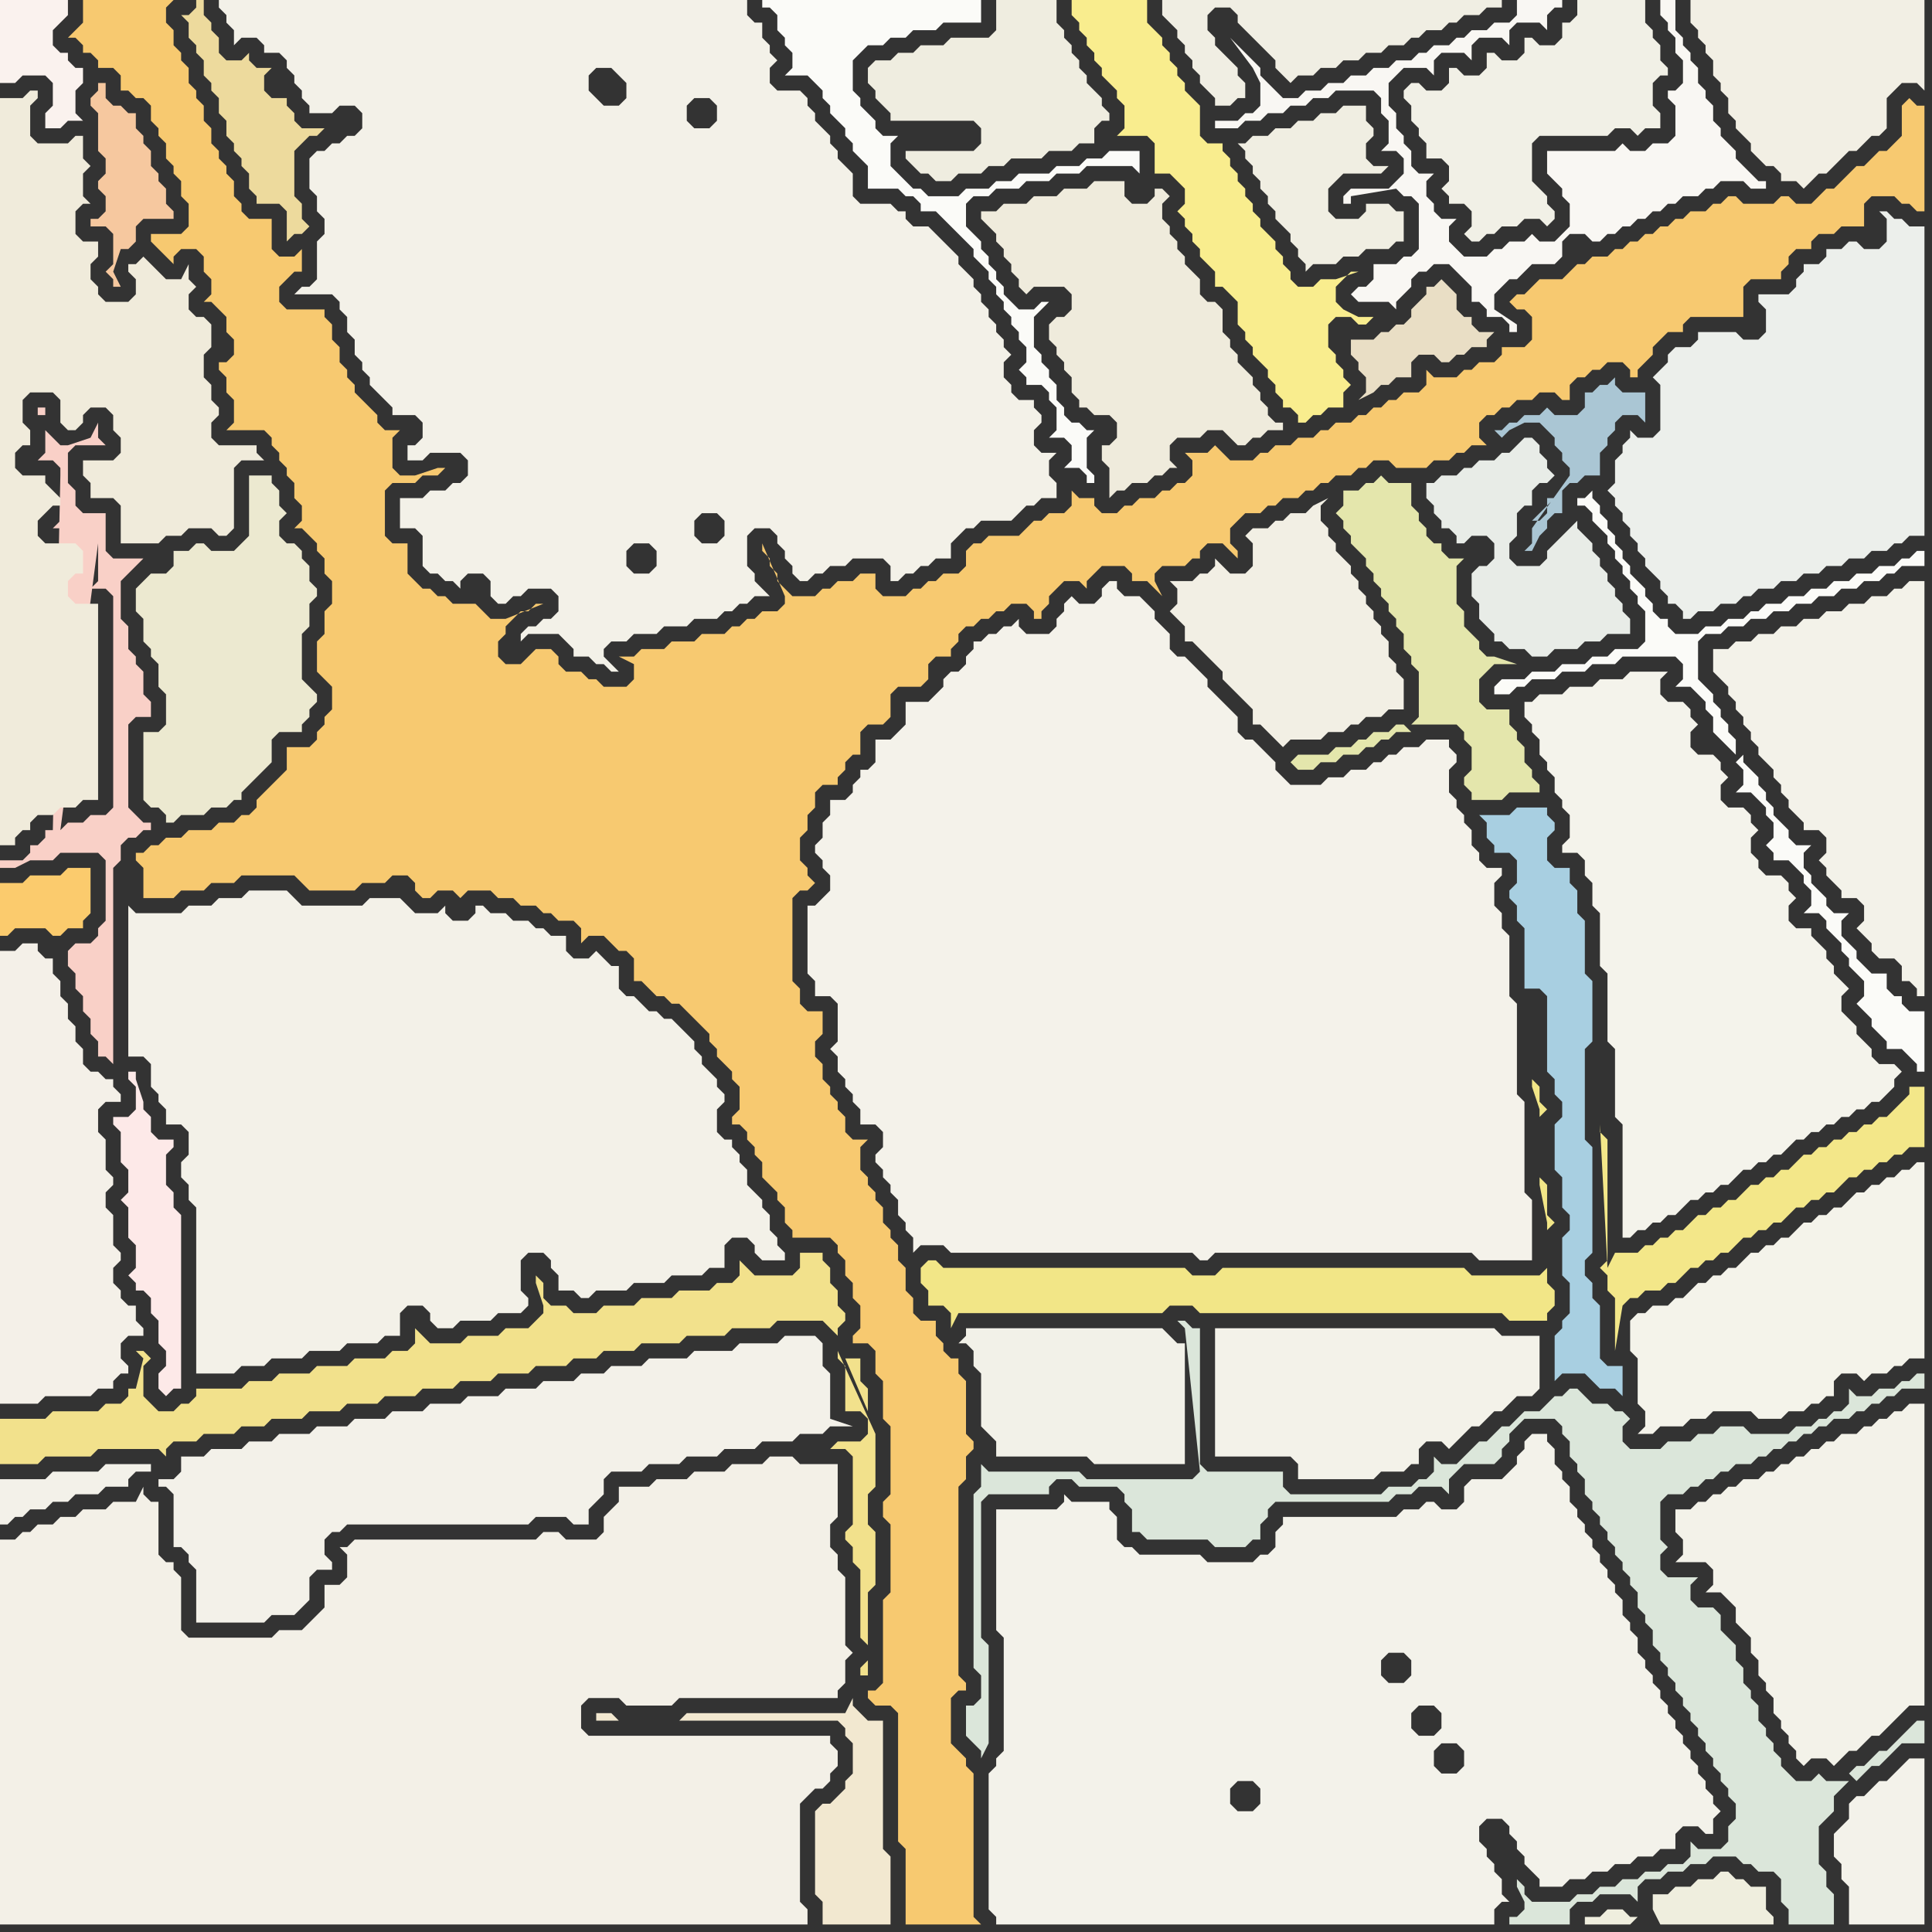 <svg width="256" height="256" xmlns="http://www.w3.org/2000/svg"><rect width="100%" height="100%" fill="#333333" stroke="none"/><script> 
var tempColor;
function hoverPath(evt){
obj = evt.target;
tempColor = obj.getAttribute("fill");
obj.setAttribute("fill","red");
//alert(tempColor);
//obj.setAttribute("stroke","red");}
function recoverPath(evt){
obj = evt.target;
obj.setAttribute("fill", tempColor);
//obj.setAttribute("stroke", tempColor);
}</script><path onmouseover="hoverPath(evt)" onmouseout="recoverPath(evt)" fill="rgb(243,242,234)" d="M  132,200l 0,16 1,1 0,15 -1,1 0,1 -1,1 0,18 1,1 0,1 66,0 0,-2 1,-1 1,0 -1,-1 0,-2 -1,-1 0,-1 -1,-1 0,-1 -1,-1 0,-2 1,-1 2,0 1,1 0,1 1,1 0,1 1,1 0,1 1,1 1,1 0,1 3,0 1,-1 2,0 1,-1 2,0 1,-1 2,0 1,-1 2,0 1,-1 2,0 0,-2 1,-1 2,0 1,1 1,0 0,-2 1,-1 -1,-1 0,-1 -1,-1 0,-1 -1,-1 0,-1 -1,-1 0,-1 -1,-1 0,-1 -1,-1 0,-1 -1,-1 0,-1 -1,-1 0,-1 -1,-1 0,-1 -1,-1 0,-1 -1,-1 0,-2 -1,-1 0,-1 -1,-1 0,-2 -1,-1 0,-1 -1,-1 0,-1 -1,-1 0,-1 -1,-1 0,-1 -1,-1 0,-1 -1,-1 0,-1 -1,-1 0,-2 -1,-1 0,-1 -1,-1 0,-2 -1,-1 0,-1 -2,0 -1,1 0,1 -1,1 0,1 -1,1 -1,1 -4,0 -1,1 0,2 -1,1 -2,0 -1,-1 -1,0 -1,1 -2,0 -1,1 -15,0 0,1 -1,1 0,2 -1,1 -1,0 -1,1 -6,0 -1,-1 -8,0 -1,-1 -1,0 -1,-1 0,-3 -1,-1 0,-1 -5,0 -1,-1 0,1 -1,1 -8,0 61,35 -2,0 -1,-1 0,-2 1,-1 2,0 1,1 0,2 -1,1 -61,-35 58,30 -2,0 -1,-1 0,-2 1,-1 2,0 1,1 0,2 -1,1 -58,-30 54,23 -2,0 -1,-1 0,-2 1,-1 2,0 1,1 0,2 -1,1 -54,-23 34,40 -2,0 -1,-1 0,-2 1,-1 2,0 1,1 0,2 -1,1 -34,-40Z"/>
<path onmouseover="hoverPath(evt)" onmouseout="recoverPath(evt)" fill="rgb(242,241,232)" d="M  154,176l -26,0 0,1 -1,1 1,0 1,1 0,2 1,1 0,7 1,1 1,1 0,2 12,0 1,1 12,0 0,-16 -1,0 -1,-1 -1,-1Z"/>
<path onmouseover="hoverPath(evt)" onmouseout="recoverPath(evt)" fill="rgb(243,242,233)" d="M  163,176l -2,0 0,17 10,0 1,1 0,2 10,0 1,-1 3,0 1,-1 1,0 0,-2 1,-1 2,0 1,1 1,-1 1,-1 1,-1 1,0 1,-1 1,-1 1,0 1,-1 1,-1 2,0 1,-1 0,-7 -5,0 -1,-1Z"/>
<path onmouseover="hoverPath(evt)" onmouseout="recoverPath(evt)" fill="rgb(243,242,233)" d="M  227,88l 0,1 1,1 1,1 0,1 1,1 0,1 1,1 0,1 1,1 0,1 1,1 0,1 1,1 1,1 0,1 1,1 0,1 1,1 0,1 1,1 1,1 0,1 2,0 1,1 0,2 -1,1 1,1 0,1 1,1 1,1 0,1 2,0 1,1 0,2 -1,1 1,1 0,0 1,1 0,1 1,1 2,0 1,1 0,2 1,0 1,1 0,1 1,0 0,-55 -2,0 -1,1 -1,0 -1,1 -2,0 -1,1 -2,0 -1,1 -2,0 -1,1 -2,0 -1,1 -2,0 -1,1 -2,0 -1,1 -2,0 -1,1 -2,0Z"/>
<path onmouseover="hoverPath(evt)" onmouseout="recoverPath(evt)" fill="rgb(244,240,232)" d="M  0,129l 0,57 5,0 1,-1 6,0 1,-1 2,0 0,-1 1,-1 1,0 0,-1 -1,-1 0,-2 1,-1 2,0 0,-1 -1,-1 0,-2 -1,0 -1,-1 0,-1 -1,-1 0,-2 1,-1 0,-1 -1,-1 0,-4 -1,-1 0,-2 1,-1 0,-1 -1,-1 0,-4 -1,-1 0,-3 1,-1 2,0 0,-1 -1,-1 0,-1 -1,0 -1,-1 -1,0 -1,-1 0,-2 -1,-1 0,-2 -1,-1 0,-2 -1,-1 0,-2 -1,-1 0,-2 -1,0 -1,-1 0,-1 -2,0 -1,1 -2,0Z"/>
<path onmouseover="hoverPath(evt)" onmouseout="recoverPath(evt)" fill="rgb(243,241,233)" d="M  27,193l -3,0 0,2 -1,1 -2,0 0,1 1,0 1,1 0,7 1,0 1,1 0,1 1,1 0,7 9,0 1,-1 3,0 1,-1 1,-1 0,-3 1,-1 2,0 0,-1 -1,-1 0,-2 1,-1 1,0 1,-1 24,0 1,-1 4,0 1,1 2,0 0,-2 1,-1 1,-1 0,-2 1,-1 4,0 1,-1 4,0 1,-1 4,0 1,-1 4,0 1,-1 4,0 1,-1 3,0 1,-1 3,0 -3,-1 0,-6 -1,-1 0,-3 -1,-1 -4,0 -1,1 -5,0 -1,1 -5,0 -1,1 -5,0 -1,1 -4,0 -1,1 -3,0 -1,1 -4,0 -1,1 -4,0 -1,1 -4,0 -1,1 -4,0 -1,1 -4,0 -1,1 -4,0 -1,1 -4,0 -1,1 -4,0 -1,1 -3,0 -1,1 -4,0 -1,1 -7,2 0,-1 -6,0 -1,1 -6,0 -1,1 -6,0 0,6 1,0 1,-1 1,0 1,-1 2,0 1,-1 2,0 1,-1 3,0 1,-1 3,0 0,-1 1,-1 2,0 7,-2Z"/>
<path onmouseover="hoverPath(evt)" onmouseout="recoverPath(evt)" fill="rgb(249,237,142)" d="M  143,0l -1,0 0,2 1,1 0,1 1,1 0,1 1,1 0,1 1,1 0,1 1,1 1,1 0,1 1,1 0,3 -1,1 4,0 1,1 0,4 2,0 1,1 1,1 0,2 -1,1 1,1 0,1 1,1 0,1 1,1 0,1 1,1 1,1 0,2 1,0 1,1 1,1 0,3 1,1 0,1 1,1 0,1 1,1 1,1 0,1 1,1 0,1 1,1 0,1 1,0 1,1 0,1 1,0 1,-1 1,0 1,-1 2,0 0,-2 1,-1 -1,-1 0,-1 -1,-1 0,-1 -1,-1 0,-3 1,-1 2,0 1,1 1,0 1,-1 -2,0 -2,-1 -1,-1 0,-2 1,-1 1,-1 1,0 -3,1 -2,0 -1,1 -2,0 -1,-1 0,-1 -1,-1 0,-1 -1,-1 0,-1 -2,-2 0,-1 -1,-1 0,-1 -1,-1 0,-1 -1,-1 0,-1 -1,-1 0,-1 -1,-1 0,-1 -2,0 -1,-1 0,-4 -1,-1 -1,-1 0,-1 -1,-1 0,-1 -1,-1 0,-1 -1,-1 0,-1 -1,-1 -1,-1 0,-3Z"/>
<path onmouseover="hoverPath(evt)" onmouseout="recoverPath(evt)" fill="rgb(242,239,228)" d="M  225,0l -1,0 0,3 1,1 0,1 1,1 0,1 1,1 0,2 1,1 0,1 1,1 0,2 1,1 0,1 1,1 1,1 0,1 1,1 1,1 1,0 1,1 0,1 2,0 1,1 1,-1 0,0 1,-1 1,0 1,-1 2,-2 1,0 1,-1 1,-1 1,0 1,-1 0,-4 1,-1 1,-1 2,0 1,1 0,-12Z"/>
<path onmouseover="hoverPath(evt)" onmouseout="recoverPath(evt)" fill="rgb(243,242,233)" d="M  224,200l -2,0 0,3 1,1 0,2 -1,1 4,0 1,1 0,2 -1,1 2,0 1,1 1,1 0,2 1,1 1,1 0,2 1,1 0,2 1,1 0,1 1,1 0,2 1,1 0,1 1,1 0,1 1,1 0,1 1,1 1,-1 2,0 1,1 1,-1 1,-1 1,0 1,-1 1,-1 1,0 1,-1 1,-1 1,-1 1,-1 2,0 0,-40 -2,0 -1,1 -1,0 -1,1 -1,0 -1,1 -1,0 -1,1 -2,0 -1,1 -1,0 -1,1 -1,0 -1,1 -1,0 -1,1 -1,0 -1,1 -1,0 -1,1 -2,0 -1,1 -1,0 -1,1 -1,0 -1,1 -1,0 -1,1Z"/>
<path onmouseover="hoverPath(evt)" onmouseout="recoverPath(evt)" fill="rgb(244,242,234)" d="M  125,90l 0,1 -1,1 -1,1 -3,0 0,3 -1,1 -1,1 -2,0 0,3 -1,1 -1,0 0,1 -1,1 0,1 -1,1 -2,0 0,2 -1,1 0,2 -1,1 0,1 1,1 0,1 1,1 0,2 -1,1 -1,1 -1,0 0,9 1,1 0,2 2,0 1,1 0,5 -1,1 1,1 0,2 1,1 0,1 1,1 0,1 1,1 0,2 2,0 1,1 0,2 -1,1 0,1 1,1 0,1 1,1 0,1 1,1 0,2 1,1 0,1 1,1 0,2 1,-1 3,0 1,1 32,0 1,1 1,0 1,-1 34,0 1,1 7,0 0,-8 -1,-1 0,-12 -1,-1 0,-12 -1,-1 0,-8 -1,-1 0,-2 -1,-1 0,-3 1,-1 0,-1 -2,0 -1,-1 0,-1 -1,-1 0,-2 -1,-1 0,-1 -1,-1 0,-1 -1,-1 0,-3 1,-1 0,-1 -1,-1 0,-1 -3,0 -1,1 -2,0 -1,1 -1,0 -1,1 -1,0 -1,1 -2,0 -1,1 -2,0 -1,1 -4,0 -1,-1 -1,-1 0,-1 -1,-1 -1,-1 -1,-1 -1,0 -1,-1 0,-2 -1,-1 -1,-1 -2,-2 0,-1 -1,-1 -1,-1 -1,-1 -1,0 -1,-1 0,-2 -1,-1 -1,-1 0,-1 -1,-1 -1,-1 -2,0 -1,-1 0,-1 -1,0 -1,1 0,1 -1,1 -2,0 -1,-1 -1,1 0,1 -1,1 0,1 -1,1 -3,0 -1,-1 0,-1 -1,1 -1,0 -1,1 -1,0 -1,1 -1,0 0,1 -1,1 0,1 -1,1 -1,0 -1,1Z"/>
<path onmouseover="hoverPath(evt)" onmouseout="recoverPath(evt)" fill="rgb(236,239,235)" d="M  218,58l -1,0 -1,-1 0,1 -1,1 0,1 -1,1 0,3 -1,1 1,1 0,1 1,1 0,1 1,1 0,1 1,1 0,1 1,1 0,1 1,1 1,1 0,1 1,1 0,1 1,0 1,1 0,1 1,0 1,-1 2,0 1,-1 2,0 1,-1 1,0 1,-1 2,0 1,-1 2,0 1,-1 2,0 1,-1 2,0 1,-1 2,0 1,-1 2,0 1,-1 1,0 1,-1 2,0 0,-41 -2,0 -1,-1 -1,0 -1,-1 -1,0 1,1 0,3 -1,1 -2,0 -1,-1 -1,0 -1,1 -2,0 0,1 -1,1 -2,0 0,1 -1,1 0,1 -1,1 -4,0 0,1 1,1 0,3 -1,1 -2,0 -1,-1 -5,0 0,1 -1,1 -2,0 -1,1 0,1 -1,1 -1,1 1,1 0,6 -1,1Z"/>
<path onmouseover="hoverPath(evt)" onmouseout="recoverPath(evt)" fill="rgb(251,251,248)" d="M  228,98l 0,0 1,1 1,1 0,-2 -1,-1 0,-1 -1,-1 0,-1 -1,-1 0,-1 -1,-1 -1,-1 0,-5 1,-1 2,0 1,-1 2,0 1,-1 2,0 1,-1 2,0 1,-1 2,0 1,-1 2,0 1,-1 2,0 1,-1 2,0 1,-1 1,0 1,-1 3,0 0,-2 -1,0 -1,1 -1,0 -1,1 -2,0 -1,1 -2,0 -1,1 -2,0 -1,1 -2,0 -1,1 -2,0 -1,1 -2,0 -1,1 -1,0 -1,1 -2,0 -1,1 -2,0 -1,1 -3,0 -1,-1 0,-1 -1,0 -1,-1 0,-1 -1,-1 0,-1 -1,-1 -1,-1 0,-1 -1,-1 0,-1 -1,-1 0,-1 -1,-1 0,-1 -1,-1 0,-1 -1,-1 0,-1 -1,1 -1,0 0,1 1,0 1,1 0,1 1,1 1,1 0,1 1,1 0,1 1,1 0,1 1,1 0,1 1,1 0,1 1,1 0,4 -1,1 -3,0 -1,1 -2,0 -1,1 -3,0 -1,1 -3,0 -1,1 -3,0 -1,1 0,1 2,0 1,-1 1,0 1,-1 3,0 1,-1 3,0 1,-1 3,0 1,-1 7,0 1,1 0,2 -1,1 2,0 1,1 1,1 0,1 1,1 0,2 1,1 3,2 -1,1 0,0 1,1 0,2 -1,1 2,0 1,1 1,1 0,1 1,1 0,2 -1,1 1,1 0,1 2,0 1,1 1,1 0,1 1,1 0,2 -1,1 2,0 1,1 0,1 1,1 1,1 0,1 1,1 0,1 1,1 1,1 0,2 -1,1 1,1 1,1 0,1 1,1 1,1 0,1 2,0 1,1 1,1 0,1 1,0 0,-8 -2,0 -1,-1 0,-1 -1,0 -1,-1 0,-2 -2,0 -1,-1 -1,-1 0,-1 -1,-1 -1,-1 0,-2 1,-1 -2,0 -1,-1 0,-1 -2,-2 0,-1 -1,-1 0,-2 1,-1 -2,0 -1,-1 0,-1 -1,-1 -1,-1 0,-1 -1,-1 0,-1 -1,-1 0,-1 -1,-1 -1,-1 0,-1 -3,-2Z"/>
<path onmouseover="hoverPath(evt)" onmouseout="recoverPath(evt)" fill="rgb(243,242,234)" d="M  244,242l 0,0 -1,1 0,3 1,1 0,2 1,1 0,5 10,0 0,-22 -2,0 -1,1 0,0 -1,1 -1,1 -1,0 -1,1 -1,1 -1,0 -1,1 0,2 -1,1Z"/>
<path onmouseover="hoverPath(evt)" onmouseout="recoverPath(evt)" fill="rgb(250,242,238)" d="M  0,3l 0,8 2,0 1,-1 3,0 1,1 0,3 -1,1 0,2 2,0 1,-1 2,0 -1,-1 0,-3 1,-1 0,-2 -1,0 -1,-1 0,-1 -1,0 -1,-1 0,-2 1,-1 1,-1 0,-2 -9,0Z"/>
<path onmouseover="hoverPath(evt)" onmouseout="recoverPath(evt)" fill="rgb(243,241,232)" d="M  46,43l 0,1 1,1 0,2 1,1 0,1 1,1 0,1 1,1 1,1 1,1 0,1 3,0 1,1 0,2 -1,1 -1,0 0,2 2,0 1,-1 4,0 1,1 0,2 -1,1 -1,0 -1,1 -2,0 -1,1 -3,0 0,4 2,0 1,1 0,4 1,1 1,0 1,1 1,0 1,1 0,-1 1,-1 2,0 1,1 0,2 1,1 1,0 1,-1 1,0 1,-1 3,0 1,1 0,2 -1,1 -1,0 -1,1 -1,0 -1,1 0,1 -1,1 2,-2 4,0 1,1 1,1 0,1 2,0 1,1 1,0 1,1 1,0 -2,-2 0,-1 1,-1 2,0 1,-1 3,0 1,-1 3,0 1,-1 3,0 1,-1 1,0 1,-1 1,0 1,-1 2,0 -1,-1 0,0 -1,-1 0,-1 -1,-1 0,-4 1,-1 2,0 1,1 0,1 1,1 0,1 1,1 0,1 1,1 1,0 1,-1 1,0 1,-1 2,0 1,-1 4,0 1,1 0,2 1,0 1,-1 1,0 1,-1 1,0 1,-1 2,0 0,-2 1,-1 1,-1 1,0 1,-1 4,0 1,-1 1,-1 1,0 1,-1 2,0 0,-2 -1,-1 0,-2 1,-1 -2,0 -1,-1 0,-2 1,-1 0,-1 -1,-1 0,-1 -2,0 -1,-1 0,-1 -1,-1 0,-2 1,-1 -1,-1 0,-1 -1,-1 0,-1 -1,-1 0,-1 -1,-1 0,-1 -1,-1 0,-1 -1,-1 -1,-1 0,-1 -1,-1 -3,-3 -2,0 -1,-1 0,-1 -1,0 -1,-1 -4,0 -1,-1 0,-3 -1,-1 -1,-1 0,-1 -1,-1 0,-1 -1,-1 -1,-1 0,-1 -1,-1 0,-1 -1,-1 -3,0 -1,-1 0,-2 1,-1 -1,-1 0,-1 -1,-1 0,-2 -1,0 -1,-1 0,-2 -70,0 0,1 1,1 0,1 1,1 0,2 1,-1 2,0 1,1 0,1 2,0 1,1 0,1 1,1 0,1 1,1 0,1 1,1 0,1 3,0 1,-1 2,0 1,1 0,2 -1,1 -1,0 -1,1 -1,0 -1,1 -1,0 -1,1 0,4 1,1 0,2 1,1 0,2 -1,1 0,5 -1,1 -1,0 -1,1 5,0 1,1 0,1 1,1 0,1 50,27 0,1 -1,1 -2,0 -1,-1 0,-2 1,-1 2,0 1,1 0,1 -50,-27 40,33 -2,0 -1,-1 0,-2 1,-1 2,0 1,1 0,2 -1,1 -40,-33 49,-29 0,2 -1,1 -2,0 -1,-1 0,-2 1,-1 2,0 1,1 -49,29 33,-34 2,0 1,1 1,1 0,2 -1,1 -2,0 -1,-1 -1,-1 0,-2 1,-1 -33,34Z"/>
<path onmouseover="hoverPath(evt)" onmouseout="recoverPath(evt)" fill="rgb(247,201,112)" d="M  105,119l 0,0 1,-1 1,0 1,-1 -1,-1 0,-1 -1,-1 0,-3 1,-1 0,-2 1,-1 0,-2 1,-1 2,0 0,-1 1,-1 0,-1 1,-1 1,0 0,-3 1,-1 2,0 1,-1 0,-3 1,-1 3,0 1,-1 0,-2 1,-1 2,0 0,-1 1,-1 0,-1 1,-1 1,0 1,-1 1,0 1,-1 1,0 1,-1 2,0 1,1 0,1 1,0 0,-1 1,-1 0,-1 1,-1 1,-1 2,0 1,1 0,-1 1,-1 0,0 1,-1 3,0 1,1 0,1 2,0 1,1 1,1 -1,-2 0,-1 1,-1 3,0 1,-1 1,0 0,-1 1,-1 2,0 1,1 1,1 0,-1 -1,-1 0,-2 1,-1 1,-1 2,0 1,-1 1,0 1,-1 2,0 1,-1 1,0 1,-1 1,0 1,-1 2,0 1,-1 1,0 1,-1 2,0 1,1 4,0 1,-1 2,0 1,-1 1,0 1,-1 2,0 -1,-1 0,-2 1,-1 1,0 1,-1 1,0 1,-1 2,0 1,-1 2,0 1,1 1,0 0,-2 1,-1 1,0 1,-1 1,0 1,-1 2,0 1,1 0,1 1,0 0,-1 1,-1 1,-1 0,-1 1,-1 1,-1 2,0 0,-1 1,-1 7,0 0,-4 1,-1 4,0 0,-1 1,-1 0,-1 1,-1 2,0 0,-1 1,-1 2,0 1,-1 3,0 0,-3 1,-1 3,0 1,1 1,0 1,1 1,0 0,-14 -1,0 -1,-1 -1,1 0,4 -1,1 -1,1 -1,0 -1,1 -1,1 -1,0 -1,1 -1,1 -1,1 -1,0 -1,1 -1,1 -2,0 -1,-1 -1,0 -1,1 -4,0 -1,-1 -1,0 -1,1 -1,0 -1,1 -2,0 -1,1 -1,0 -1,1 -1,0 -1,1 -1,0 -1,1 -1,0 -1,1 -1,0 -1,1 -2,0 -1,1 -1,0 -1,1 -1,1 -3,0 -1,1 -1,1 -1,0 -1,1 1,1 1,0 1,1 0,3 -1,1 -3,0 0,1 -1,1 -2,0 -1,1 -1,0 -1,1 -3,0 -1,-1 0,2 -1,1 -2,0 -1,1 -1,0 -1,1 -1,0 -1,1 -1,0 -1,1 -2,0 -1,1 -1,0 -1,1 -2,0 -1,1 -2,0 -1,1 -1,0 -1,1 -3,0 -1,-1 -1,-1 -1,1 -3,0 1,1 0,2 -1,1 -1,0 -1,1 -1,0 -1,1 -2,0 -1,1 -1,0 -1,1 -2,0 -1,-1 0,-1 -2,0 -1,-1 0,2 -1,1 -2,0 -1,1 -1,0 -1,1 -1,1 -4,0 -1,1 -1,0 -1,1 0,2 -1,1 -2,0 -1,1 -1,0 -1,1 -1,0 -1,1 -3,0 -1,-1 0,-2 -2,0 -1,1 -2,0 -1,1 -1,0 -1,1 -3,0 -1,-1 -1,-1 0,-1 -1,-1 0,-1 -1,-1 0,-1 3,7 0,1 -1,1 -2,0 -1,1 -1,0 -1,1 -1,0 -1,1 -3,0 -1,1 -3,0 -1,1 -3,0 -1,1 -2,0 2,1 0,2 -1,1 -3,0 -1,-1 -1,0 -1,-1 -2,0 -1,-1 0,-1 -1,-1 -2,0 -1,1 0,0 -1,1 -2,0 -1,-1 0,-2 1,-1 0,-1 1,-1 1,-1 1,0 1,-1 1,0 -5,2 -2,0 -1,-1 -1,-1 -3,0 -1,-1 -1,0 -1,-1 -1,0 -1,-1 -1,-1 0,-4 -2,0 -1,-1 0,-6 1,-1 3,0 1,-1 2,0 1,-1 -1,0 -3,1 -2,0 -1,-1 0,-4 1,-1 -2,0 -1,-1 0,-1 -1,-1 -1,-1 -1,-1 0,-1 -1,-1 0,-1 -1,-1 0,-2 -1,-1 0,-2 -1,-1 0,-1 -5,0 -1,-1 0,-2 1,-1 1,-1 1,0 0,-3 -1,1 -2,0 -1,-1 0,-4 -3,0 -1,-1 0,-1 -1,-1 0,-2 -1,-1 0,-1 -1,-1 0,-1 -1,-1 0,-2 -1,-1 0,-2 -1,-1 0,-1 -1,-1 0,-2 -1,-1 0,-1 -1,-1 0,-2 -1,-1 0,-2 1,-1 -12,0 0,3 -1,1 -1,1 1,0 1,1 0,1 1,0 1,1 0,1 2,0 1,1 0,2 1,0 1,1 1,0 1,1 0,2 1,1 0,1 1,1 0,2 1,1 0,1 1,1 0,2 1,1 0,3 -1,1 -4,0 0,1 1,1 0,0 1,1 1,1 0,-1 1,-1 2,0 1,1 0,2 1,1 0,2 -1,1 1,0 1,1 1,1 0,2 1,1 0,2 -1,1 -1,0 0,1 1,1 0,2 1,1 0,3 -1,1 5,0 1,1 0,1 1,1 0,1 1,1 0,1 1,1 0,2 1,1 0,2 -1,1 1,0 1,1 0,0 1,1 0,1 1,1 0,2 1,1 0,3 -1,1 0,3 -1,1 0,4 1,1 1,1 0,3 -1,1 0,1 -1,1 0,1 -1,1 -3,0 0,3 -1,1 -1,1 -1,1 -1,1 0,1 -1,1 -1,0 -1,1 -2,0 -1,1 -3,0 -1,1 -2,0 -1,1 -1,0 -1,1 -1,0 0,1 1,1 0,4 4,0 1,-1 3,0 1,-1 3,0 1,-1 7,0 1,1 1,1 6,0 1,-1 3,0 1,-1 2,0 1,1 0,1 1,1 1,0 1,-1 2,0 1,1 0,0 1,-1 3,0 1,1 2,0 1,1 2,0 1,1 1,0 1,1 2,0 1,1 0,2 1,-1 2,0 1,1 1,1 1,0 1,1 0,3 1,0 1,1 1,1 1,0 1,1 1,0 1,1 1,1 1,1 1,1 0,1 1,1 0,1 1,1 1,1 0,1 1,1 0,3 -1,1 0,1 1,0 1,1 0,1 1,1 0,1 1,1 0,2 1,1 1,1 0,1 1,1 0,2 1,1 0,1 5,0 1,1 0,1 1,1 0,2 1,1 0,2 1,1 0,3 -1,1 0,1 2,0 1,1 0,3 1,1 0,5 1,1 0,9 -1,1 0,2 1,1 0,9 -1,1 0,11 -1,1 -1,0 0,1 1,1 2,0 1,1 0,17 1,1 0,10 10,0 -1,-1 0,-19 -1,-1 0,-1 -1,-1 -1,-1 0,-6 1,-1 1,0 0,-1 -1,-1 0,-25 1,-1 0,-3 1,-1 0,-1 -1,-1 0,-7 -1,-1 0,-2 -1,0 -1,-1 0,-1 -1,-1 0,-2 -2,0 -1,-1 0,-2 -1,-1 0,-3 -1,-1 0,-2 -1,-1 0,-1 -1,-1 0,-2 -1,-1 0,-1 -1,-1 0,-1 -1,-1 0,-3 1,-1 -2,0 -1,-1 0,-2 -1,-1 0,-1 -1,-1 0,-1 -1,-1 0,-2 -1,-1 0,-2 1,-1 0,-3 -2,0 -1,-1 0,-2 -1,-1 0,-11 -42,-40 0,0 42,40 143,-89 -143,89 127,-77 -127,77Z"/>
<path onmouseover="hoverPath(evt)" onmouseout="recoverPath(evt)" fill="rgb(251,251,248)" d="M  103,3l 0,1 1,1 0,1 1,1 0,2 -1,1 3,0 1,1 1,1 0,1 1,1 0,1 1,1 1,1 0,1 1,1 0,1 1,1 1,1 0,3 4,0 1,1 1,0 1,1 0,1 2,0 1,1 1,1 1,1 1,1 1,1 0,1 1,1 1,1 0,1 1,1 0,1 1,1 0,1 1,1 0,1 1,1 0,1 1,1 0,2 -1,1 1,1 0,1 2,0 1,1 0,1 1,1 0,3 -1,1 2,0 1,1 0,2 -1,1 2,0 1,1 0,1 1,0 0,-1 -1,-1 0,-4 1,-1 -1,0 -1,-1 -1,0 -1,-1 0,-1 -1,-1 0,-2 -1,-1 0,-1 -1,-1 0,-1 -1,-1 0,-4 1,-1 1,-1 -1,0 -1,1 -2,0 -1,-1 -1,-1 0,-1 -1,-1 0,-1 -1,-1 0,-1 -1,-1 0,-1 -1,-1 -1,-1 0,-3 1,-1 2,0 1,-1 3,0 1,-1 3,0 1,-1 3,0 1,-1 6,0 1,1 0,-3 -4,0 -1,1 -2,0 -1,1 -3,0 -1,1 -4,0 -1,1 -2,0 -1,1 -3,0 -1,1 -4,0 -1,-1 -1,0 -1,-1 -2,-2 0,-3 1,-1 -2,0 -1,-1 0,-1 -1,-1 -1,-1 0,-1 -1,-1 0,-4 1,-1 1,-1 2,0 1,-1 2,0 1,-1 3,0 1,-1 5,0 0,-3 -29,0 0,1 1,0 1,1Z"/>
<path onmouseover="hoverPath(evt)" onmouseout="recoverPath(evt)" fill="rgb(219,230,218)" d="M  131,195l 0,0 -1,-1 0,3 -1,1 0,23 1,1 0,3 -1,1 -1,0 0,4 1,1 0,0 1,1 0,1 1,-2 0,-13 -1,-1 0,-18 1,-1 8,0 0,-1 1,-1 2,0 1,1 5,0 1,1 0,1 1,1 0,3 1,0 1,1 8,0 1,1 4,0 1,-1 1,0 0,-2 1,-1 0,-1 1,-1 15,0 1,-1 2,0 1,-1 3,0 1,1 0,-2 1,-1 1,-1 4,0 1,-1 0,-1 1,-1 0,-1 1,-1 1,-1 4,0 1,1 0,1 1,1 0,2 1,1 0,1 1,1 0,2 1,1 0,1 1,1 0,1 1,1 0,1 1,1 0,1 1,1 0,1 1,1 0,1 1,1 0,2 1,1 0,1 1,1 0,2 1,1 0,1 1,1 0,1 1,1 0,1 1,1 0,1 1,1 0,1 1,1 0,1 1,1 0,1 1,1 0,1 1,1 0,1 1,1 0,1 1,1 0,2 -1,1 0,2 -1,1 -3,0 -1,-1 0,2 -1,1 -2,0 -1,1 -2,0 -1,1 -2,0 -1,1 -2,0 -1,1 -2,0 -1,1 -5,0 -1,-1 0,-1 -1,-1 0,1 1,2 0,1 -1,1 -1,0 0,1 8,0 0,-2 1,-1 2,0 1,-1 4,0 1,1 0,-2 1,-1 2,0 1,-1 2,0 1,-1 2,0 1,-1 3,0 1,1 1,0 1,1 2,0 1,1 0,3 1,1 0,2 6,0 0,-4 -1,-1 0,-2 -1,-1 0,-5 1,-1 1,-1 0,-2 1,-1 1,-1 -3,0 -1,-1 -1,1 -2,0 -1,-1 -1,-1 0,-1 -1,-1 0,-1 -1,-1 0,-1 -1,-1 0,-2 -1,-1 0,-1 -1,-1 0,-2 -1,-1 0,-2 -1,-1 -1,-1 0,-2 -1,-1 -2,0 -1,-1 0,-2 1,-1 -4,0 -1,-1 0,-2 1,-1 -1,-1 0,-5 1,-1 2,0 1,-1 1,0 1,-1 1,0 1,-1 1,0 1,-1 2,0 1,-1 1,0 1,-1 1,0 1,-1 1,0 1,-1 1,0 1,-1 1,0 1,-1 2,0 1,-1 1,0 1,-1 1,0 1,-1 1,0 1,-1 3,0 0,-2 -1,0 -1,1 -1,0 -1,1 -2,0 -1,1 -2,0 -1,-1 0,2 -1,1 -1,0 -1,1 -1,0 -1,1 -2,0 -1,1 -5,0 -1,-1 -3,0 -1,1 -2,0 -1,1 -3,0 -1,1 -4,0 -1,-1 0,-2 1,-1 -1,-1 -1,0 -1,-1 -2,0 -1,-1 -1,-1 -1,0 -1,1 -1,0 -2,2 -2,0 -1,1 -1,1 -1,0 -1,1 -1,1 -1,0 -1,1 -1,1 -1,1 -2,0 -1,-1 0,2 -1,1 -1,0 -1,1 -3,0 -1,1 -12,0 -1,-1 0,-2 -10,0 -1,-1 0,-18 -1,0 -1,-1 -1,0 1,1 2,19 -1,1 -14,0 -1,-1 -12,0 114,40 1,1 0,0 1,-1 0,0 1,-1 1,0 1,-1 1,-1 1,-1 3,0 0,-3 -1,0 -1,1 -3,3 -1,0 -1,1 -1,1 -1,0 -1,1 -114,-40Z"/>
<path onmouseover="hoverPath(evt)" onmouseout="recoverPath(evt)" fill="rgb(228,230,172)" d="M  188,68l 0,0 -1,-1 0,-3 -3,0 -1,-1 -1,1 -1,0 -1,1 -2,0 0,2 -1,1 1,1 0,1 1,1 0,1 1,1 1,1 0,1 1,1 0,1 1,1 0,1 1,1 0,1 1,1 0,1 1,1 0,2 1,1 0,1 1,1 0,6 -1,1 6,0 1,1 0,1 1,1 0,3 -1,1 0,1 1,1 0,1 4,0 1,-1 4,0 0,-1 -1,-1 0,-1 -1,-1 0,-2 -1,-1 0,-1 -1,-1 0,-2 -3,0 -1,-1 0,-3 1,-1 1,-1 3,0 -3,-1 -1,0 -1,-1 0,-1 -1,-1 -1,-1 0,-2 -1,-1 0,-5 1,-1 -2,0 -1,-1 0,-1 -1,0 -1,-1 0,-1 -1,-1 0,-1 -1,29 -1,-1 -1,0 -1,1 -2,0 -1,1 -1,0 -1,1 -2,0 -1,1 -4,0 -1,1 1,1 2,0 1,-1 2,0 1,-1 2,0 1,-1 1,0 1,-1 1,0 1,-1 2,0 1,-29Z"/>
<path onmouseover="hoverPath(evt)" onmouseout="recoverPath(evt)" fill="rgb(251,203,109)" d="M  1,117l -1,0 0,7 1,0 1,-1 4,0 1,1 1,0 1,-1 2,0 0,-1 1,-1 0,-6 -3,0 -1,1 -4,0 -1,1Z"/>
<path onmouseover="hoverPath(evt)" onmouseout="recoverPath(evt)" fill="rgb(243,241,232)" d="M  17,125l 0,15 2,0 1,1 0,3 1,1 0,1 1,1 0,2 2,0 1,1 0,3 -1,1 0,2 1,1 0,2 1,1 0,22 5,0 1,-1 3,0 1,-1 4,0 1,-1 4,0 1,-1 4,0 1,-1 2,0 0,-3 1,-1 2,0 1,1 0,1 1,1 2,0 1,-1 4,0 1,-1 3,0 1,-1 0,-1 -1,-1 0,-4 1,-1 2,0 1,1 0,1 1,1 0,2 2,0 1,1 1,0 1,-1 4,0 1,-1 4,0 1,-1 4,0 1,-1 2,0 0,-3 1,-1 2,0 1,1 0,1 1,1 3,0 0,-1 -1,-1 0,-1 -1,-1 0,-2 -1,-1 0,-1 -1,-1 -1,-1 0,-2 -1,-1 0,-1 -1,-1 0,-1 -1,0 -1,-1 0,-3 1,-1 0,-1 -1,-1 0,-1 -1,-1 -1,-1 0,-1 -1,-1 0,-1 -1,-1 -1,-1 -1,-1 -1,0 -1,-1 -1,0 -1,-1 -1,-1 -1,0 -1,-1 0,-3 -1,0 -1,-1 -1,-1 -1,1 -2,0 -1,-1 0,-2 -2,0 -1,-1 -1,0 -1,-1 -2,0 -1,-1 -2,0 -1,-1 -1,0 0,1 -1,1 -2,0 -1,-1 0,-1 -1,1 -3,0 -1,-1 -1,-1 -4,0 -1,1 -8,0 -1,-1 -1,-1 -5,0 -1,1 -3,0 -1,1 -3,0 -1,1 -6,0 -1,-1Z"/>
<path onmouseover="hoverPath(evt)" onmouseout="recoverPath(evt)" fill="rgb(236,233,208)" d="M  22,76l -2,0 -1,1 -1,1 0,3 1,1 0,3 1,1 0,1 1,1 0,3 1,1 0,4 -1,1 -2,0 0,9 1,1 1,0 1,1 0,1 1,0 1,-1 3,0 1,-1 2,0 1,-1 1,0 0,-1 1,-1 1,-1 1,-1 1,-1 0,-3 1,-1 3,0 0,-1 1,-1 0,-1 1,-1 0,-1 -1,-1 0,0 -1,-1 0,-6 1,-1 0,-3 1,-1 0,-1 -1,-1 0,-2 -1,-1 0,-1 -1,-1 -1,0 -1,-1 0,-2 1,-1 -1,-1 0,-2 -1,-1 0,-1 -3,0 0,8 -1,1 -1,1 -3,0 -1,-1 -1,0 -1,1 -2,0 0,2 -1,1Z"/>
<path onmouseover="hoverPath(evt)" onmouseout="recoverPath(evt)" fill="rgb(243,240,231)" d="M  25,217l 0,0 -1,-1 0,-7 -1,-1 0,-1 -1,0 -1,-1 0,-7 -1,0 -1,-1 0,-1 -1,2 -3,0 -1,1 -3,0 -1,1 -2,0 -1,1 -2,0 -1,1 -1,0 -1,1 -2,0 0,51 107,0 0,-2 -1,-1 0,-13 2,-2 1,0 1,-1 0,-1 1,-1 0,-2 -1,-1 0,-1 -32,0 -1,-1 0,-3 1,-1 4,0 1,1 6,0 1,-1 21,0 0,-1 1,-1 0,-3 1,-1 -1,-1 0,-9 -1,-1 0,-2 -1,-1 0,-3 1,-1 0,-7 -5,0 -1,-1 -3,0 -1,1 -4,0 -1,1 -4,0 -1,1 -4,0 -1,1 -4,0 0,2 -1,1 -1,1 0,2 -1,1 -4,0 -1,-1 -2,0 -1,1 -24,0 -1,1 -1,0 1,1 0,3 -1,1 -2,0 0,3 -2,2 -1,1 -3,0 -1,1Z"/>
<path onmouseover="hoverPath(evt)" onmouseout="recoverPath(evt)" fill="rgb(239,235,220)" d="M  132,28l -2,0 0,1 1,1 0,0 1,1 0,1 1,1 0,1 1,1 0,1 1,1 0,1 1,1 1,-1 4,0 1,1 0,2 -1,1 -1,0 -1,1 0,2 1,1 0,1 1,1 0,1 1,1 0,2 1,1 0,1 1,0 1,1 2,0 1,1 0,2 -1,1 -1,0 0,2 1,1 0,4 1,-1 1,0 1,-1 2,0 1,-1 1,0 1,-1 1,0 -1,-1 0,-2 1,-1 3,0 1,-1 2,0 1,1 1,1 1,0 1,-1 1,0 1,-1 2,0 0,-1 -1,0 -1,-1 0,-1 -1,-1 0,-1 -1,-1 0,-1 -1,-1 -1,-1 0,-1 -1,-1 0,-1 -1,-1 0,-3 -1,-1 -1,0 -1,-1 0,-2 -1,-1 -1,-1 0,-1 -1,-1 0,-1 -1,-1 0,-1 -1,-1 0,-2 1,-1 -1,-1 -1,0 0,1 -1,1 -2,0 -1,-1 0,-2 -4,0 -1,1 -3,0 -1,1 -3,0 -1,1 -3,0 -1,1Z"/>
<path onmouseover="hoverPath(evt)" onmouseout="recoverPath(evt)" fill="rgb(241,240,230)" d="M  189,12l 0,0 -1,-1 -1,0 -1,1 0,1 1,1 0,2 1,1 0,1 1,1 0,2 2,0 1,1 0,2 -1,1 1,1 0,1 2,0 1,1 0,2 -1,1 1,1 1,0 1,-1 1,0 1,-1 2,0 1,-1 2,0 1,1 1,-1 0,-1 -1,-1 0,-1 -1,-1 -1,-1 0,-5 1,-1 9,0 1,-1 2,0 1,1 1,-1 2,0 0,-2 -1,-1 0,-3 1,-1 1,0 0,-1 -1,-1 0,-2 -1,-1 0,-1 -1,-1 0,-3 -9,0 0,2 -1,1 -1,0 0,2 -1,1 -2,0 -1,-1 -1,0 0,2 -1,1 -2,0 -1,-1 -1,0 0,2 -1,1 -2,0 -1,-1 -1,0 0,2 -1,1Z"/>
<path onmouseover="hoverPath(evt)" onmouseout="recoverPath(evt)" fill="rgb(249,208,199)" d="M  7,110l -1,0 0,1 -1,1 -1,0 0,1 -1,1 -3,0 0,1 2,0 2,-1 3,0 1,-1 5,0 1,1 0,8 -1,1 0,1 -1,1 -2,0 -1,1 0,2 1,1 0,2 1,1 0,2 1,1 0,2 1,1 0,2 1,0 1,1 0,-26 1,-1 0,-2 1,-1 1,0 1,-1 1,0 0,-1 -1,0 -1,-1 -1,-1 0,-11 1,-1 2,0 0,-2 -1,-1 0,-3 -1,-1 0,-1 -1,-1 0,-3 -1,-1 0,-5 1,-1 2,-2 -4,0 -1,-1 0,-5 -3,0 -1,-1 0,-2 -1,-1 0,-4 1,-1 4,0 -1,-1 0,-2 -1,2 0,0 -3,1 -1,0 -1,-1 -1,-1 0,3 -1,1 2,0 1,1 0,1 -1,47 6,-38 0,5 -1,1 2,0 1,1 0,28 -1,1 -2,0 -1,1 -2,0 -1,1 5,-38 -6,38 5,-39 -1,-1 -1,0 -1,-1 -1,0 -1,1 2,0 3,1 -5,39 -2,-55 1,0 0,-1 -1,0 0,1 2,55Z"/>
<path onmouseover="hoverPath(evt)" onmouseout="recoverPath(evt)" fill="rgb(239,237,224)" d="M  123,6l -1,0 -1,1 -2,0 -1,1 -2,0 -1,1 0,2 1,1 0,1 1,1 1,1 0,1 11,0 1,1 0,2 -1,1 -9,0 0,1 1,1 0,0 1,1 1,0 1,1 2,0 1,-1 3,0 1,-1 2,0 1,-1 4,0 1,-1 3,0 1,-1 2,0 0,-2 1,-1 1,0 0,-1 -1,-1 0,-1 -1,-1 -1,-1 0,-1 -1,-1 0,-1 -1,-1 0,-1 -1,-1 0,-1 -1,-1 0,-3 -8,0 0,4 -1,1 -5,0 -1,1 6,0 0,1 1,1 0,0 -1,-2 -8,0 10,2 1,0 1,-1 -2,1 -10,-2 12,0 0,-1 -1,-1 0,0 1,2 -12,0 10,-2 0,0 -10,2Z"/>
<path onmouseover="hoverPath(evt)" onmouseout="recoverPath(evt)" fill="rgb(242,239,228)" d="M  158,77l -3,0 1,1 0,2 -1,1 1,1 1,1 0,2 1,0 1,1 1,1 1,1 1,1 0,1 1,1 1,1 1,1 1,1 0,2 1,0 1,1 1,1 1,1 1,-1 4,0 1,-1 2,0 1,-1 1,0 1,-1 2,0 1,-1 2,0 0,-4 -1,-1 0,-1 -1,-1 0,-2 -1,-1 0,-1 -1,-1 0,-1 -1,-1 0,-1 -1,-1 0,-1 -1,-1 0,-1 -1,-1 -1,-1 0,-1 -1,-1 0,-1 -1,-1 0,-2 1,-1 -2,1 0,0 -1,1 -2,0 -1,1 -1,0 -1,1 -2,0 -1,1 1,1 0,3 -1,1 -2,0 -1,-1 -1,-1 0,1 -1,1 -1,0 -1,1Z"/>
<path onmouseover="hoverPath(evt)" onmouseout="recoverPath(evt)" fill="rgb(240,238,226)" d="M  178,29l -1,0 -1,-1 0,-3 1,-1 1,-1 5,0 1,-1 -2,0 -1,-1 0,-2 1,-1 0,-1 -1,-1 0,-2 -3,0 -1,1 -2,0 -1,1 -2,0 -1,1 -2,0 -1,1 -2,0 -1,1 -1,0 1,1 0,1 1,1 0,1 1,1 0,1 1,1 0,1 1,1 0,1 1,1 1,1 0,1 1,1 0,1 1,1 0,1 1,-1 3,0 1,-1 2,0 1,-1 3,0 1,-1 1,0 0,-4 -1,0 -1,-1 -3,0 0,1 -1,1Z"/>
<path onmouseover="hoverPath(evt)" onmouseout="recoverPath(evt)" fill="rgb(170,198,212)" d="M  203,70l 0,2 -1,1 1,0 1,-2 0,0 1,-1 0,-1 1,-1 1,0 0,-3 1,-1 1,0 1,-1 2,0 0,-3 1,-1 0,-1 1,-1 0,-1 1,-1 2,0 1,1 0,-4 -3,0 -1,-1 0,-1 -1,1 -1,0 -1,1 -1,0 0,2 -1,1 -3,0 -1,-1 -1,1 -2,0 -1,1 -1,0 -1,1 -1,0 1,1 0,0 1,-1 0,0 2,-1 2,0 1,1 1,1 0,1 1,1 0,1 1,1 0,1 -5,7 3,-4 -1,0 0,2 -1,1 -1,0 3,-3 -3,4Z"/>
<path onmouseover="hoverPath(evt)" onmouseout="recoverPath(evt)" fill="rgb(242,230,135)" d="M  205,168l 0,0 -1,1 -9,0 -1,-1 -32,0 -1,1 -3,0 -1,-1 -32,0 -1,-1 -1,0 -1,1 0,2 1,1 0,2 2,0 1,1 0,2 1,-2 27,0 1,-1 3,0 1,1 40,0 1,1 5,0 0,-1 1,-1 0,-2 -1,-1 0,-7 1,-1 0,0 -1,-1 0,-4 -1,-1 0,-8 1,-1 -1,-1 0,-2 -1,-1 0,1 1,3 0,10 1,5Z"/>
<path onmouseover="hoverPath(evt)" onmouseout="recoverPath(evt)" fill="rgb(239,238,222)" d="M  217,254l -1,0 -1,-1 -2,0 -1,1 -2,0 0,1 6,0 1,-1 2,-1 1,2 15,0 0,-1 -1,-1 0,-3 -2,0 -1,-1 -1,0 -1,-1 -1,0 -1,1 -2,0 -1,1 -2,0 -1,1 -2,0 0,2 -2,1Z"/>
<path onmouseover="hoverPath(evt)" onmouseout="recoverPath(evt)" fill="rgb(244,243,234)" d="M  218,174l -1,0 -1,1 0,4 1,1 0,6 1,1 0,2 -1,1 2,0 1,-1 3,0 1,-1 2,0 1,-1 5,0 1,1 3,0 1,-1 2,0 1,-1 1,0 1,-1 1,0 0,-2 1,-1 2,0 1,1 1,-1 2,0 1,-1 1,0 1,-1 2,0 0,-26 -1,0 -1,1 -1,0 -1,1 -1,0 -1,1 -1,0 -1,1 -1,0 -1,1 -1,1 -1,0 -1,1 -1,0 -1,1 -1,0 -1,1 -1,1 -1,0 -1,1 -1,0 -1,1 -1,0 -1,1 -1,1 -1,0 -1,1 -1,0 -1,1 -1,0 -1,1 -1,1 -1,0 -1,1 -2,0 -1,1Z"/>
<path onmouseover="hoverPath(evt)" onmouseout="recoverPath(evt)" fill="rgb(240,235,219)" d="M  0,23l 0,89 2,0 0,-1 1,-1 1,0 0,-1 1,-1 2,0 1,-1 2,0 1,-1 2,0 0,-26 -3,0 -1,-1 0,-2 1,-1 1,0 0,-3 -1,-1 -4,0 -1,-1 0,-2 1,-1 1,-1 1,0 0,-1 -1,-1 0,0 -1,-1 0,-1 -3,0 -1,-1 0,-2 1,-1 1,0 0,-2 -1,-1 0,-3 1,-1 3,0 1,1 0,3 1,1 1,0 1,-1 0,-1 1,-1 2,0 1,1 0,2 1,1 0,2 -1,1 -4,0 0,2 1,1 0,2 3,0 1,1 0,5 5,0 1,-1 2,0 1,-1 3,0 1,1 1,0 1,-1 0,-8 1,-1 3,0 -1,-1 0,-1 -5,0 -1,-1 0,-2 1,-1 0,-1 -1,-1 0,-2 -1,-1 0,-3 1,-1 0,-3 -1,-1 -1,0 -1,-1 0,-2 1,-1 -1,-1 0,-2 -1,2 -2,0 -1,-1 -1,-1 -1,-1 -1,1 -1,0 0,1 1,1 0,2 -1,1 -3,0 -1,-1 0,-1 -1,-1 0,-2 1,-1 0,-2 -2,0 -1,-1 0,-3 1,-1 1,0 -1,-1 0,-3 1,-1 -1,-1 0,-3 -1,0 -1,1 -4,0 -1,-1 0,-4 1,-1 0,-1 -1,0 -1,1 -3,0Z"/>
<path onmouseover="hoverPath(evt)" onmouseout="recoverPath(evt)" fill="rgb(246,200,159)" d="M  18,15l -1,0 -1,-1 -1,0 -1,-1 0,-2 -1,0 0,1 -1,1 0,1 1,1 0,5 1,1 0,2 -1,1 0,1 1,1 0,2 -1,1 -1,0 0,1 2,0 1,1 0,4 -1,1 0,0 1,1 0,1 1,0 -1,-2 1,-3 1,0 1,-1 0,-2 1,-1 4,0 0,-1 -1,-1 0,-2 -1,-1 0,-1 -1,-1 0,-2 -1,-1 0,-1 -1,-1Z"/>
<path onmouseover="hoverPath(evt)" onmouseout="recoverPath(evt)" fill="rgb(253,233,232)" d="M  18,143l 0,-1 -1,0 0,1 1,1 0,3 -1,1 -2,0 0,1 1,1 0,4 1,1 0,3 -1,1 1,1 0,4 1,1 0,3 -1,1 1,1 0,1 1,0 1,1 0,2 1,1 0,3 1,1 0,2 -1,1 0,2 1,1 0,0 1,-1 1,0 0,-23 -1,-1 0,-2 -1,-1 0,-4 1,-1 0,-1 -2,0 -1,-1 0,-2 -1,-1 0,-1 -1,-3Z"/>
<path onmouseover="hoverPath(evt)" onmouseout="recoverPath(evt)" fill="rgb(237,218,157)" d="M  30,16l 0,2 1,1 0,1 1,1 0,1 1,1 0,2 1,1 0,1 3,0 1,1 0,4 1,-1 1,0 1,-1 -1,-1 0,-2 -1,-1 0,-6 1,-1 1,-1 1,0 1,-1 -3,0 -1,-1 0,-1 -1,-1 0,-1 -2,0 -1,-1 0,-2 1,-1 -2,0 -1,-1 0,-1 -1,1 -2,0 -1,-1 0,-2 -1,-1 0,-1 -1,-1 0,-2 -1,0 0,1 -1,1 -1,0 1,1 0,2 1,1 0,1 1,1 0,2 1,1 0,1 1,1 0,2 1,1Z"/>
<path onmouseover="hoverPath(evt)" onmouseout="recoverPath(evt)" fill="rgb(242,225,140)" d="M  63,183l 2,0 1,-1 4,0 1,-1 4,0 1,-1 3,0 1,-1 4,0 1,-1 5,0 1,-1 5,0 1,-1 5,0 1,-1 6,0 1,1 1,1 0,-1 1,-1 0,-1 -1,-1 0,-2 -1,-1 0,-2 -1,-1 0,-1 -3,0 0,2 -1,1 -5,0 -2,-2 0,2 -1,1 -2,0 -1,1 -4,0 -1,1 -4,0 -1,1 -4,0 -1,1 -3,0 -1,-1 -2,0 -1,-1 0,-2 -1,-1 0,1 1,3 0,1 -2,2 -3,0 -1,1 -4,0 -1,1 -4,0 -1,-1 -1,-1 0,2 -1,1 -2,0 -1,1 -4,0 -1,1 -4,0 -1,1 -4,0 -1,1 -3,0 -1,1 -6,0 0,1 -1,1 -1,0 -1,1 -2,0 -1,-1 -1,-1 0,-4 1,-1 -1,-1 -1,0 1,1 -1,4 -1,0 0,1 -1,1 -2,0 -1,1 -6,0 -1,1 -6,0 0,6 5,0 1,-1 6,0 1,-1 8,0 1,1 0,-1 1,-1 3,0 1,-1 4,0 1,-1 3,0 1,-1 4,0 1,-1 4,0 1,-1 4,0 1,-1 4,0 1,-1 4,0 1,-1 2,0 48,-4 0,1 1,1 0,6 2,0 1,1 0,2 -1,1 -3,0 -1,1 2,0 1,1 0,9 -1,1 0,1 1,1 0,2 1,1 0,9 1,1 0,2 -1,1 0,1 1,0 0,-11 1,-1 0,-7 -1,-1 0,-4 1,-1 0,-7 -5,-11 -48,4 52,4 0,-3 -1,-1 0,-3 -2,0 3,7 -52,-4Z"/>
<path onmouseover="hoverPath(evt)" onmouseout="recoverPath(evt)" fill="rgb(242,232,208)" d="M  110,239l -1,0 -1,1 0,11 1,1 0,3 9,0 0,-9 -1,-1 0,-17 -2,0 -1,-1 -1,-1 0,-1 -1,2 -21,0 -1,1 -8,0 -1,-1 -2,0 0,1 32,0 1,1 0,1 1,1 0,4 -1,1 0,1 -1,1 -1,1Z"/>
<path onmouseover="hoverPath(evt)" onmouseout="recoverPath(evt)" fill="rgb(240,238,227)" d="M  162,7l -1,-1 0,-1 -1,-1 0,-2 1,-1 2,0 1,1 0,1 1,1 1,1 1,1 1,1 1,1 0,1 1,1 1,1 1,-1 2,0 1,-1 2,0 1,-1 2,0 1,-1 2,0 1,-1 2,0 1,-1 1,0 1,-1 2,0 1,-1 1,0 1,-1 2,0 1,-1 2,0 0,-1 -45,0 0,2 1,1 0,0 1,1 0,1 1,1 0,1 1,1 0,1 1,1 0,1 1,1 1,1 0,1 2,0 1,-1 1,0 0,-2 -1,-1 0,-1 -1,-1 -1,-1Z"/>
<path onmouseover="hoverPath(evt)" onmouseout="recoverPath(evt)" fill="rgb(233,222,197)" d="M  179,47l 0,0 1,1 0,1 1,1 0,2 -1,1 2,-1 0,0 1,-1 1,0 1,-1 2,0 0,-2 1,-1 2,0 1,1 1,0 1,-1 1,0 1,-1 2,0 0,-1 1,-1 -2,0 -1,-1 0,-1 -1,0 -1,-1 0,-2 -1,-1 -1,-1 -1,1 -1,0 0,1 -1,1 -1,1 0,1 -1,1 -1,0 -1,1 -1,0 -1,1 -3,0Z"/>
<path onmouseover="hoverPath(evt)" onmouseout="recoverPath(evt)" fill="rgb(249,247,243)" d="M  186,39l 1,-1 0,-1 1,-1 1,0 1,-1 2,0 1,1 1,1 1,1 0,2 1,0 1,1 0,1 2,0 1,1 0,1 1,0 0,-1 -3,-2 0,-2 1,-1 1,-1 1,0 1,-1 1,-1 3,0 1,-1 0,-2 1,-1 2,0 1,1 1,0 1,-1 1,0 1,-1 1,0 1,-1 1,0 1,-1 1,0 1,-1 1,0 1,-1 2,0 1,-1 1,0 1,-1 3,0 1,1 2,0 0,-1 -1,0 -1,-1 -1,-1 -1,-1 0,-1 -1,-1 -1,-1 0,-1 -1,-1 0,-2 -1,-1 0,-1 -1,-1 0,-2 -1,-1 0,-1 -1,-1 0,-1 -1,-1 0,-4 -2,0 0,2 1,1 0,1 1,1 0,2 1,1 0,3 -1,1 -1,0 0,1 1,1 0,4 -1,1 -2,0 -1,1 -2,0 -1,-1 -1,1 -9,0 0,3 1,1 0,0 1,1 0,1 1,1 0,3 -1,1 -1,1 -2,0 -1,-1 -1,1 -2,0 -1,1 -1,0 -1,1 -3,0 -1,-1 -1,-1 0,-2 1,-1 -2,0 -1,-1 0,-1 -1,-1 0,-2 1,-1 -2,0 -1,-1 0,-2 -1,-1 0,-1 -1,-1 0,-2 -1,-1 0,-3 1,-1 1,-1 3,0 1,1 0,-2 1,-1 3,0 1,1 0,-2 1,-1 3,0 1,1 0,-2 1,-1 3,0 1,1 0,-2 1,-1 1,0 0,-1 -6,0 0,2 -1,1 -2,0 -1,1 -2,0 -1,1 -1,0 -1,1 -2,0 -1,1 -1,0 -1,1 -2,0 -1,1 -2,0 -1,1 -2,0 -1,1 -2,0 -1,1 -2,0 -1,1 -2,0 -1,-1 -1,-1 -1,-1 0,-1 -1,-1 -1,-1 -1,-1 -1,-1 3,4 1,2 0,3 -1,1 -1,0 -1,1 -3,0 0,1 3,0 1,-1 2,0 1,-1 2,0 1,-1 2,0 1,-1 2,0 1,-1 5,0 1,1 0,2 1,1 0,3 -1,1 2,0 1,1 0,2 -1,1 -1,1 -5,0 -1,1 0,1 1,0 0,-1 6,-1 0,0 1,1 1,0 1,1 0,6 -1,1 -1,0 -1,1 -3,0 0,2 -1,1 -1,0 -1,1 1,1 4,0 1,1 0,-1 1,-1Z"/>
<path onmouseover="hoverPath(evt)" onmouseout="recoverPath(evt)" fill="rgb(244,243,235)" d="M  202,95l 0,0 1,1 0,1 1,1 0,2 1,1 0,1 1,1 0,2 1,1 0,1 1,1 0,3 -1,1 0,1 2,0 1,1 0,2 1,1 0,3 1,1 0,7 1,1 0,9 1,1 0,9 1,1 0,15 1,0 1,-1 1,0 1,-1 1,0 1,-1 1,0 1,-1 1,-1 1,0 1,-1 1,0 1,-1 1,0 1,-1 1,-1 1,0 1,-1 1,0 1,-1 1,0 1,-1 1,-1 1,0 1,-1 1,0 1,-1 1,0 1,-1 1,0 1,-1 1,0 1,-1 1,0 2,-2 0,-1 1,-1 -1,-1 -2,0 -1,-1 0,-1 -1,-1 -1,-1 0,-1 -1,-1 -1,-1 0,-2 1,-1 -1,-1 0,0 -1,-1 0,-1 -1,-1 0,-1 -1,-1 -1,-1 0,-1 -2,0 -1,-1 0,-2 1,-1 -1,-1 0,-1 -1,-1 -2,0 -1,-1 0,-1 -1,-1 0,-2 1,-1 -1,-1 0,-1 -1,-1 -2,0 -1,-1 0,-2 1,-1 -1,-1 0,-1 -1,-1 -2,0 -1,-1 0,-2 1,-1 -1,-1 0,-1 -1,-1 -2,0 -1,-1 0,-2 1,-1 -5,0 -1,1 -3,0 -1,1 -3,0 -1,1 -3,0 -1,1 -1,0Z"/>
<path onmouseover="hoverPath(evt)" onmouseout="recoverPath(evt)" fill="rgb(168,207,225)" d="M  205,135l 0,7 1,1 0,2 1,1 0,2 -1,1 0,6 1,1 0,4 1,1 0,2 -1,1 0,5 1,1 0,4 -1,1 0,1 -1,1 0,6 1,-1 3,0 1,1 1,1 2,0 1,1 0,-4 -2,0 -1,-1 0,-7 -1,-1 0,-2 -1,-1 0,-2 1,-1 0,-14 -1,-1 0,-12 1,-1 0,-8 -1,-1 0,-7 -1,-1 0,-3 -1,-1 0,-2 -2,0 -1,-1 0,-3 1,-1 0,-1 -1,-1 0,-1 -4,0 -1,1 -4,0 1,1 0,2 1,1 0,1 2,0 1,1 0,3 -1,1 0,1 1,1 0,2 1,1 0,8 2,0 1,1Z"/>
<path onmouseover="hoverPath(evt)" onmouseout="recoverPath(evt)" fill="rgb(232,236,231)" d="M  207,71l 0,0 -1,1 -1,1 0,1 -1,1 -3,0 -1,-1 0,-2 1,-1 0,-3 1,-1 1,0 0,-2 1,-1 1,0 1,-1 -1,-1 0,-1 -1,-1 0,-1 -1,-1 -1,0 -1,1 -1,1 -1,0 -1,1 -2,0 -1,1 -1,0 -1,1 -2,0 -1,1 -1,0 0,2 1,1 0,1 1,1 0,1 1,0 1,1 0,1 1,0 1,-1 2,0 1,1 0,2 -1,1 -1,0 -1,1 0,3 1,1 0,2 1,1 1,1 0,1 1,0 1,1 2,0 1,1 2,0 1,-1 3,0 1,-1 2,0 1,-1 3,0 0,-2 -1,-1 0,-1 -1,-1 0,-1 -1,-1 0,-1 -1,-1 0,-1 -1,-1 0,-1 -1,-1 -1,-1 0,-1 -2,2Z"/>
<path onmouseover="hoverPath(evt)" onmouseout="recoverPath(evt)" fill="rgb(243,231,137)" d="M  212,149l 0,1 1,1 0,16 -1,1 1,1 0,2 1,1 0,7 1,-6 0,0 1,-1 1,0 1,-1 2,0 1,-1 1,0 1,-1 1,-1 1,0 1,-1 1,0 1,-1 1,0 2,-2 1,0 1,-1 1,0 1,-1 1,0 1,-1 1,-1 1,0 1,-1 1,0 1,-1 1,0 1,-1 1,-1 1,0 1,-1 1,0 1,-1 1,0 1,-1 1,0 1,-1 2,0 0,-8 -2,0 0,1 -1,1 -1,1 -1,1 -1,0 -1,1 -1,0 -1,1 -1,0 -1,1 -1,0 -1,1 -1,0 -1,1 -1,0 -2,2 -1,0 -1,1 -1,0 -1,1 -1,0 -1,1 -1,1 -1,0 -1,1 -1,0 -1,1 -1,0 -1,1 -1,1 -1,0 -1,1 -1,0 -1,1 -1,0 -1,1 -3,0 -1,2 0,0 -1,-19 1,1 0,0 -1,-1Z"/>
</svg>